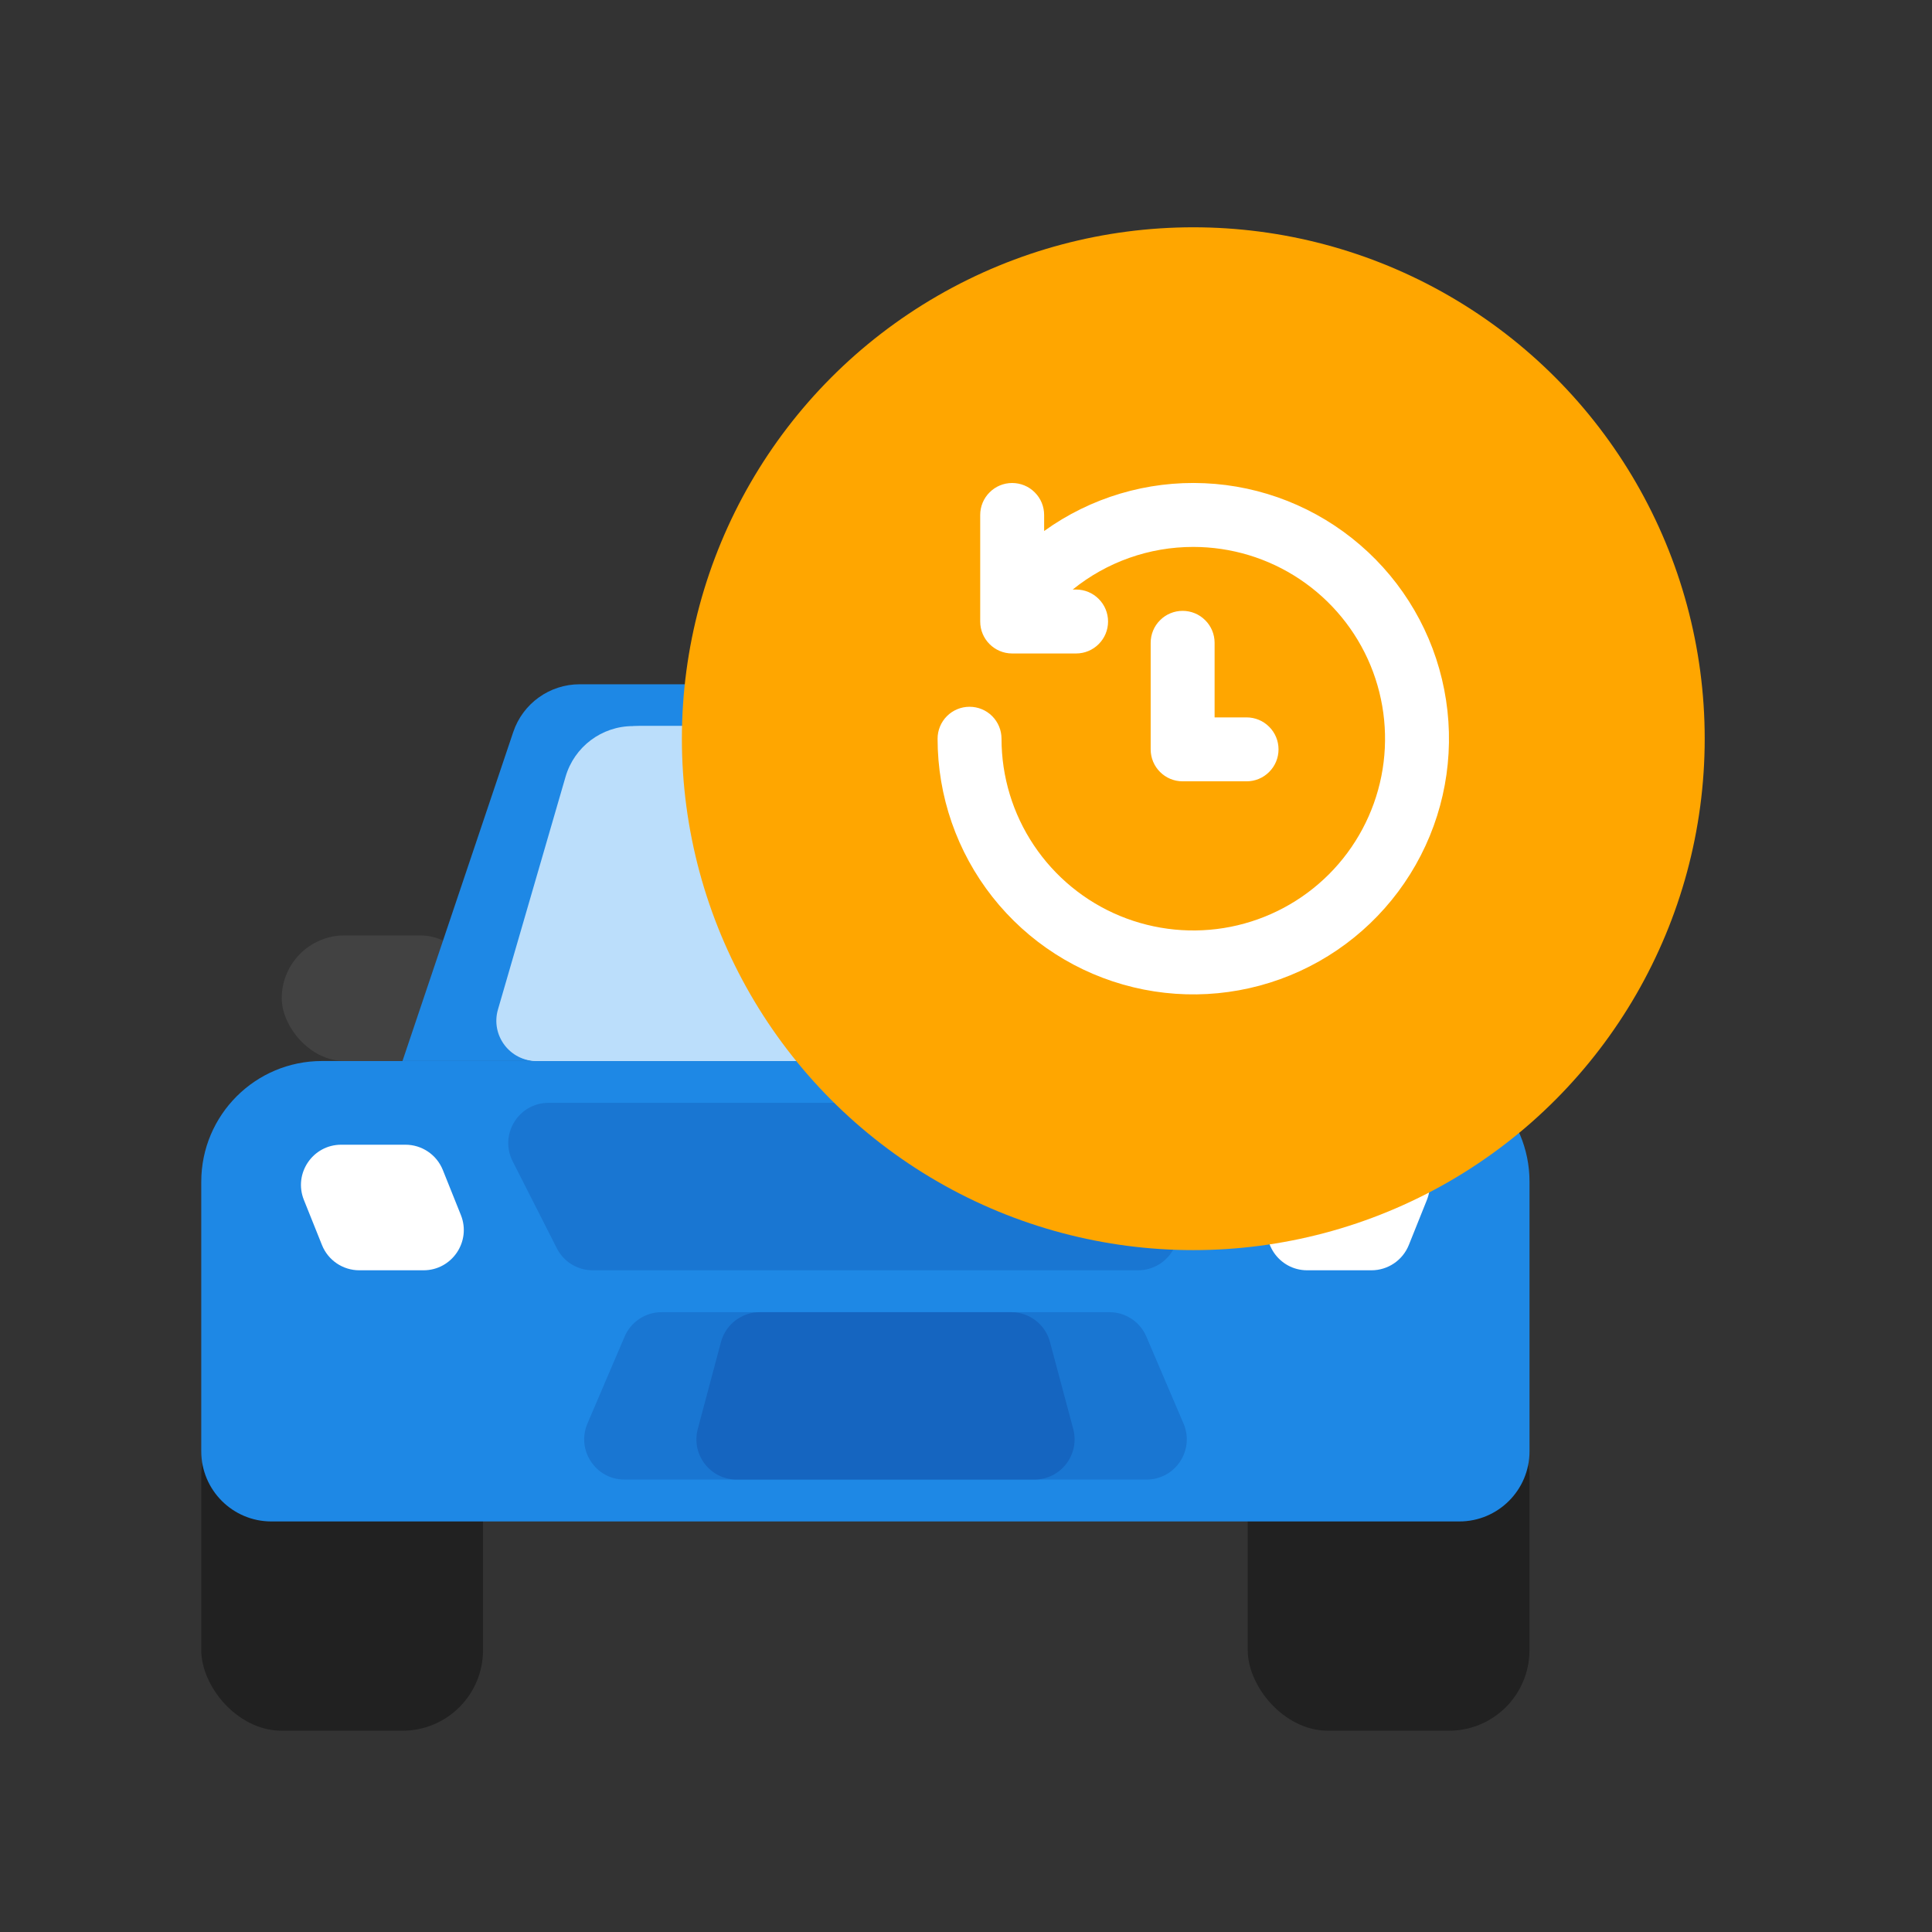 <svg width="34" height="34" viewBox="0 0 34 34" fill="none" xmlns="http://www.w3.org/2000/svg">
<rect x="0" y="0" width="34" height="34" fill="#333333" stroke="none"/>
<g clip-path="url(#clip0_4131_77799)">
<rect x="21.958" y="24.565" width="4.958" height="5.893" rx="1.417" fill="#212121"/>
<rect x="3.542" y="24.565" width="4.958" height="5.893" rx="1.417" fill="#212121"/>
<path d="M3.542 20.797C3.542 19.623 4.493 18.672 5.667 18.672H24.792C25.965 18.672 26.917 19.623 26.917 20.797V25.54C26.917 26.222 26.364 26.775 25.682 26.775H4.776C4.094 26.775 3.542 26.222 3.542 25.54V20.797Z" fill="#1E88E5"/>
<path d="M20.805 19.408H9.654C9.125 19.408 8.783 19.966 9.022 20.437L9.799 21.967C9.919 22.205 10.164 22.355 10.43 22.355H20.028C20.295 22.355 20.539 22.205 20.66 21.967L21.436 20.437C21.675 19.966 21.333 19.408 20.805 19.408Z" fill="#1976D2"/>
<rect x="4.958" y="16.462" width="3.542" height="2.21" rx="1.105" fill="#424242"/>
<rect x="21.958" y="16.462" width="3.542" height="2.21" rx="1.105" fill="#424242"/>
<path d="M9.032 12.883C9.201 12.38 9.672 12.042 10.202 12.042H20.256C20.786 12.042 21.257 12.38 21.426 12.883L23.375 18.672H7.083L9.032 12.883Z" fill="#1E88E5"/>
<path d="M10.073 13.644C10.234 13.129 10.711 12.778 11.251 12.778H19.207C19.747 12.778 20.224 13.129 20.386 13.644L21.671 17.752C21.813 18.208 21.473 18.672 20.995 18.672H9.464C8.986 18.672 8.645 18.208 8.788 17.752L10.073 13.644Z" fill="#E3F2FD"/>
<path d="M9.953 13.669C10.107 13.141 10.59 12.778 11.139 12.778H15.069C15.619 12.778 16.102 13.141 16.255 13.669L17.445 17.766C17.577 18.219 17.237 18.672 16.765 18.672H9.443C8.971 18.672 8.632 18.219 8.763 17.766L9.953 13.669Z" fill="#BBDEFB"/>
<path d="M10.338 25.052L10.992 23.522C11.104 23.261 11.36 23.092 11.643 23.092H19.523C19.807 23.092 20.063 23.261 20.174 23.522L20.828 25.052C21.028 25.519 20.685 26.038 20.177 26.038H10.99C10.482 26.038 10.139 25.519 10.338 25.052Z" fill="#1976D2"/>
<path d="M12.28 25.147L12.688 23.617C12.771 23.307 13.052 23.092 13.373 23.092H17.794C18.115 23.092 18.396 23.307 18.478 23.617L18.887 25.147C19.007 25.597 18.668 26.038 18.203 26.038H12.964C12.498 26.038 12.16 25.597 12.28 25.147Z" fill="#1565C0"/>
<path d="M5.348 21.117C5.161 20.651 5.504 20.145 6.005 20.145H7.135C7.425 20.145 7.685 20.321 7.793 20.59L8.111 21.383C8.297 21.849 7.954 22.355 7.453 22.355H6.323C6.034 22.355 5.773 22.179 5.666 21.91L5.348 21.117Z" fill="white"/>
<path d="M22.666 20.59C22.773 20.321 23.034 20.145 23.323 20.145H24.453C24.954 20.145 25.297 20.651 25.111 21.117L24.793 21.91C24.685 22.179 24.425 22.355 24.135 22.355H23.005C22.504 22.355 22.161 21.849 22.348 21.383L22.666 20.59Z" fill="white"/>
<circle cx="21" cy="13" r="9" fill="#FFA600"/>
<path d="M21 9.625C21.668 9.625 22.32 9.823 22.875 10.194C23.43 10.565 23.863 11.092 24.118 11.708C24.373 12.325 24.44 13.004 24.31 13.658C24.18 14.313 23.858 14.915 23.387 15.386C22.915 15.858 22.313 16.18 21.658 16.31C21.004 16.44 20.325 16.373 19.708 16.118C19.092 15.863 18.565 15.43 18.194 14.875C17.823 14.32 17.625 13.668 17.625 13C17.625 12.851 17.566 12.708 17.46 12.602C17.355 12.497 17.212 12.438 17.062 12.438C16.913 12.438 16.77 12.497 16.665 12.602C16.559 12.708 16.5 12.851 16.5 13C16.5 14.01 16.84 14.99 17.464 15.783C18.089 16.577 18.962 17.137 19.944 17.374C20.925 17.611 21.958 17.511 22.876 17.09C23.794 16.669 24.543 15.952 25.004 15.053C25.465 14.155 25.61 13.128 25.416 12.137C25.223 11.146 24.702 10.249 23.936 9.59C23.171 8.931 22.207 8.548 21.198 8.504C20.189 8.459 19.195 8.755 18.375 9.345V9.062C18.375 8.913 18.316 8.77 18.21 8.665C18.105 8.559 17.962 8.5 17.812 8.5C17.663 8.5 17.52 8.559 17.415 8.665C17.309 8.77 17.25 8.913 17.25 9.062V10.938C17.25 11.248 17.502 11.5 17.812 11.5H18.938C19.087 11.5 19.23 11.441 19.335 11.335C19.441 11.23 19.5 11.087 19.5 10.938C19.5 10.788 19.441 10.645 19.335 10.54C19.23 10.434 19.087 10.375 18.938 10.375H18.878C19.478 9.889 20.228 9.624 21 9.625ZM21.375 11.312C21.375 11.163 21.316 11.02 21.21 10.915C21.105 10.809 20.962 10.75 20.812 10.75C20.663 10.75 20.52 10.809 20.415 10.915C20.309 11.02 20.25 11.163 20.25 11.312V13.188C20.25 13.498 20.502 13.75 20.812 13.75H21.938C22.087 13.75 22.23 13.691 22.335 13.585C22.441 13.48 22.5 13.337 22.5 13.188C22.5 13.038 22.441 12.895 22.335 12.79C22.23 12.684 22.087 12.625 21.938 12.625H21.375V11.312Z" fill="white"/>
</g>
<defs>
<clipPath id="clip0_4131_77799">
<rect width="26.917" height="26.917" fill="white" transform="translate(3.542 3.542)"/>
</clipPath>
</defs>
</svg>
